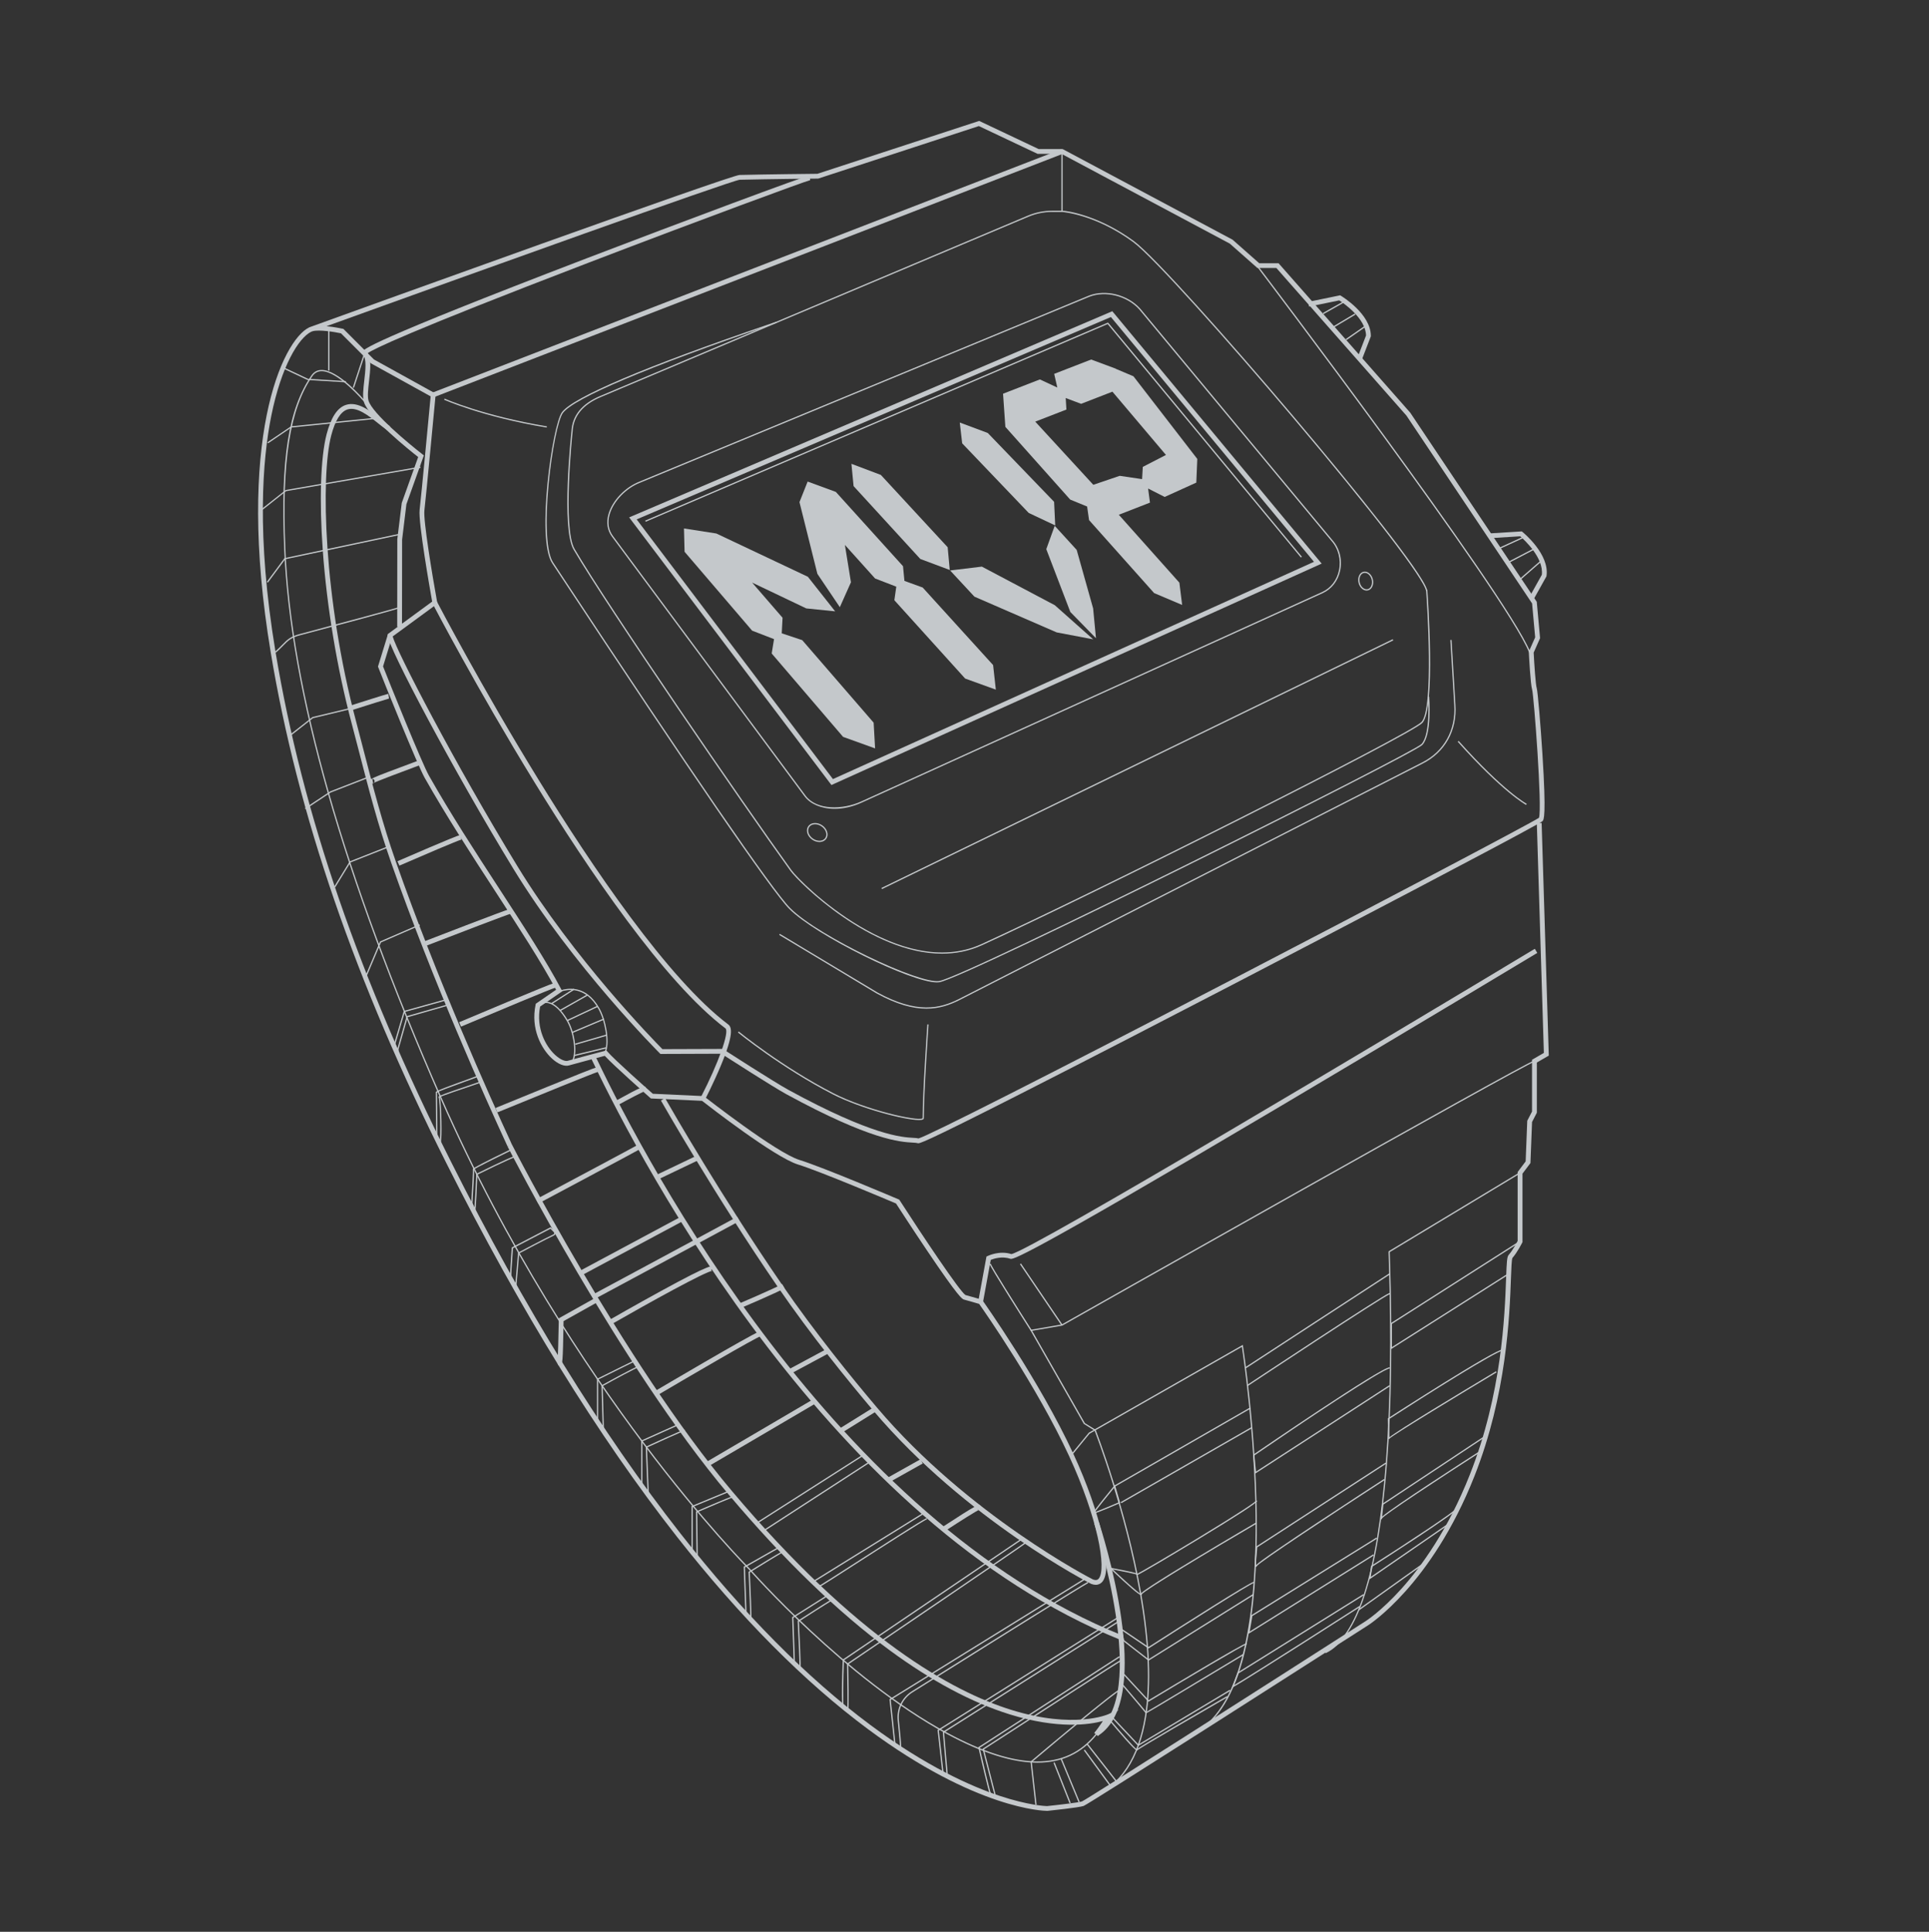 <svg width="670" height="671" viewBox="0 0 670 671" fill="none" xmlns="http://www.w3.org/2000/svg">
<rect x="0" y="0" width="670" height="671" fill="#333333" stroke="none"/>
<g opacity="0.8" clip-path="url(#clip0_3833_30609)">
<path d="M376.805 607.74L376.451 607.998L385.676 620.635L386.03 620.377L376.805 607.74Z" fill="#E9EEF1"/>
<path d="M368.782 610.833L368.382 610.999L374.613 626.028L375.012 625.863L368.782 610.833Z" fill="#E9EEF1"/>
<path d="M366.314 612.161L365.907 612.323L371.478 626.374L371.885 626.213L366.314 612.161Z" fill="#E9EEF1"/>
<path d="M363.727 629H363.683C362.701 628.994 339.153 628.567 301.475 600.607C279.412 584.236 257.095 561.757 235.132 533.792C207.709 498.858 180.768 455.215 155.058 404.06C123.356 340.984 103.4 282.972 94.048 226.703C81.775 152.858 98.089 118.186 107.413 113.709C107.607 113.614 107.829 113.537 108.067 113.465C125.512 107.157 253.669 60.851 256.879 60.773C266.003 60.551 282.3 60.385 283.914 60.368L340.096 42L360.739 51.769H369.076L369.259 51.869L428.108 83.258L437.37 91.435H444.083L444.333 91.718L489.827 143.35L489.855 143.394L533.764 209.033L534.911 221.665L532.689 226.675C532.905 230.941 533.376 237.898 533.747 239.013C534.113 240.1 535.128 252.394 535.726 261.847C537.118 283.743 536.186 284.759 535.787 285.191C535.71 285.274 535.344 285.507 534.706 285.879L535.455 285.857L537.938 366.664L533.792 369.06V386.496L532.123 389.725L531.569 403.983L528.808 407.655V431.432L528.72 431.61C528.653 431.748 527.007 435.01 525.305 436.952C525.033 437.546 524.917 440.719 524.795 444.07C524.313 457.146 523.32 484.357 512.117 512.738C497.222 550.484 475.415 564.392 475.198 564.531C458.995 574.911 378.029 626.742 376.349 627.302C374.647 627.868 364.891 628.889 363.788 629.005L363.727 629ZM108.1 115.229C103.693 117.381 97.707 127.217 94.242 144.37C91.188 159.46 88.965 185.95 95.694 226.436C105.013 282.528 124.919 340.39 156.544 403.317C182.165 454.288 209.001 497.787 236.313 532.604C258.154 560.448 280.344 582.833 302.268 599.131C321.758 613.622 337.424 620.523 347.136 623.757C357.197 627.108 363.112 627.324 363.649 627.341C367.923 626.897 374.653 626.104 375.806 625.721C377.868 624.778 441.134 584.358 474.295 563.122C474.356 563.083 479.738 559.682 486.862 551.733C493.436 544.393 502.887 531.567 510.554 512.128C521.652 484.013 522.638 456.996 523.115 444.009C523.326 438.25 523.415 436.558 524.008 435.887C525.366 434.35 526.763 431.732 527.123 431.038V407.1L529.906 403.4L530.46 389.287L532.118 386.091V368.101L536.231 365.721L533.797 286.395C522.589 292.725 466.584 322.05 427.808 342.188C407.231 352.872 377.718 368.145 353.998 380.189C319.957 397.475 319.291 397.259 318.72 397.07C318.388 396.959 317.839 396.932 317.08 396.887C312.706 396.643 302.462 396.072 273.126 380.067C268.387 377.482 252.649 367.357 250.554 366.009L229.389 366.087L229.145 365.843C228.846 365.543 199 335.68 178.268 301.701C157.63 267.883 134.659 224.55 134.659 220.695V220.273L150.102 208.961C149.404 205.039 145.224 181.334 145.751 177.079C146.261 172.974 149.154 142.162 149.576 137.674L128.882 126.23L118.439 115.778C116.194 115.301 110.95 114.43 108.638 115.029C108.461 115.096 108.283 115.162 108.1 115.229ZM251.036 364.339L251.241 364.472C251.418 364.589 268.996 375.917 273.919 378.602C302.922 394.43 313.271 395.007 317.168 395.223C317.955 395.267 318.548 395.301 319.047 395.428C322.379 394.541 363.816 373.548 427.636 340.396C481.185 312.58 531.574 286.023 534.529 284.06C535.726 280.809 532.761 241.665 532.156 239.523C531.585 237.809 531.064 227.701 531.009 226.553L530.998 226.353L533.21 221.377L532.14 209.599L488.497 144.359L443.324 93.088H436.733L427.149 84.622L368.66 53.434H360.368L339.985 43.786L284.191 62.032H284.063C283.886 62.032 266.469 62.205 256.923 62.438C253.68 62.82 164.576 94.813 113.411 113.304C116.066 113.559 118.566 114.091 119.043 114.197L119.281 114.247L129.902 124.876L151.339 136.731L151.289 137.275C151.255 137.63 147.957 172.841 147.408 177.273C146.981 180.707 150.119 199.641 151.837 209.167L151.932 209.677L136.394 221.061C137.669 226.098 158.057 265.37 179.687 300.824C199.322 333.006 227.188 361.493 230.076 364.411L251.036 364.339Z" fill="#E9EEF1"/>
<path d="M380.584 550.479C380.13 550.479 379.609 550.385 379.016 550.163C378.655 550.024 335.439 527.872 303.376 490.032C294.557 479.625 281.658 463.747 270.294 447.215C248.27 415.178 229.744 382.585 229.561 382.264L230.465 381.753L226.074 381.548L225.853 381.354C225.309 380.877 213.097 370.081 210.054 366.741C207.887 367.313 199.294 369.571 197.653 370.064C196.068 370.536 193.829 369.632 191.672 367.64C187.964 364.212 184.266 357.266 186.035 348.961L186.101 348.64L193.141 343.791C188.008 334.182 180.275 322.294 172.104 309.728C163.684 296.786 154.981 283.399 147.519 270.202C144.969 265.68 133.212 236.528 131.394 231.812L131.288 231.54L134.697 220.445L136.288 220.933L133.046 231.479C135.008 236.505 146.521 265.053 148.966 269.381C156.4 282.534 165.086 295.898 173.495 308.819C181.877 321.706 189.793 333.872 194.959 343.663L195.303 344.318L187.598 349.627C186.134 357.1 189.46 363.324 192.803 366.414C194.704 368.167 196.373 368.705 197.182 368.467C199.084 367.901 209.688 365.116 210.137 364.999L210.653 364.866L210.991 365.277C213.025 367.74 224.966 378.342 226.739 379.911L244.451 380.733L244.661 380.899C244.911 381.093 269.579 400.393 277.655 402.895C285.915 405.453 311.037 416.143 312.102 416.592L312.335 416.692L312.473 416.909C320.295 429.036 333.372 448.624 335.323 449.817C337.529 450.405 340.805 451.387 340.839 451.393L341.11 451.476L341.276 451.709C341.47 451.986 361.033 479.519 372.846 505.06C382.397 525.709 386.76 545.242 382.78 549.525C382.325 550.007 381.621 550.479 380.584 550.479ZM231.202 381.787C233.242 385.359 250.897 416.065 271.663 446.278C282.988 462.749 295.849 478.582 304.646 488.961C336.298 526.308 379.243 548.471 379.603 548.609C380.767 549.048 381.277 548.698 381.56 548.393C384.559 545.164 381.094 526.863 371.333 505.759C360.163 481.611 342.008 455.631 340.085 452.907C339.242 452.658 336.653 451.898 334.841 451.409C334.253 451.254 333.155 450.96 321.891 434.223C316.902 426.811 312.08 419.366 311.209 418.024C308.593 416.914 284.917 406.884 277.156 404.482C269.102 401.986 246.435 384.394 243.841 382.369L231.202 381.787Z" fill="#E9EEF1"/>
<path d="M139.625 217.749H137.962L137.996 187.303L139.548 174.677L145.246 158.75C142.369 156.492 128.012 145.014 126.41 139.66C125.872 137.863 126.188 135.095 126.526 132.166C126.931 128.637 127.391 124.637 126.088 123.267C125.817 122.984 125.75 122.574 125.911 122.202C126.282 121.337 127.269 119.034 203.779 89.715C235.891 77.41 280.089 60.923 281.291 60.923V61.755L281.408 62.576C279.828 62.904 244.04 76.068 204.521 91.213C141.111 115.512 129.653 121.298 127.718 122.668C129.054 124.782 128.611 128.626 128.184 132.36C127.884 134.995 127.568 137.719 128.006 139.183C129.326 143.594 141.981 154.123 146.748 157.807L147.225 158.178L141.155 175.154L139.664 187.459L139.625 217.749Z" fill="#E9EEF1"/>
<path d="M381.35 602.998L380.058 601.95C381.161 600.585 382.048 599.281 382.835 598.127C382.913 598.016 382.991 597.9 383.063 597.794C378.39 599.059 367.475 600.696 350.717 595.481C337.607 591.404 323.616 583.942 309.131 573.302C291.059 560.032 272.151 541.736 252.932 518.935C215.06 473.999 176.711 399.034 176.328 398.285L176.894 397.986L176.301 398.224C176.273 398.157 176.134 397.858 175.896 397.336C168.717 381.786 150.441 341.139 135.89 299.709C131.278 286.573 127.963 273.713 124.753 261.275C123.894 257.941 123.001 254.491 122.12 251.168C117.092 232.228 113.539 210.931 112.114 191.203C110.867 173.917 111.36 158.838 113.428 150.872C114.958 144.986 117.153 141.635 120.135 140.648C124.293 139.261 128.805 142.872 132.431 145.774C133.534 146.656 134.576 147.488 135.463 148.065L134.559 149.463C133.6 148.842 132.525 147.987 131.388 147.077C128.079 144.431 123.96 141.136 120.657 142.229C118.284 143.017 116.394 146.068 115.036 151.294C111.366 165.434 112.341 207.863 123.722 250.746C124.609 254.074 125.496 257.531 126.355 260.865C129.554 273.269 132.857 286.095 137.447 299.166C151.977 340.534 170.225 381.121 177.398 396.649C177.559 396.998 177.692 397.281 177.781 397.52L177.792 397.514L177.781 397.52C177.786 397.531 177.786 397.536 177.792 397.547L177.809 397.542C178.191 398.291 216.451 473.089 254.202 517.875C297.501 569.252 330.855 587.576 351.21 593.906C373.079 600.707 384.837 595.476 384.953 595.42L388.567 593.756L385.923 596.729C385.441 597.273 384.87 598.111 384.21 599.081C383.406 600.246 382.497 601.578 381.35 602.998Z" fill="#E9EEF1"/>
<path d="M360.322 612.268C351.653 612.268 341.203 608.94 328.853 602.288C293.591 583.287 260.381 545.475 260.054 545.097C259.91 544.953 244.161 529.187 223.202 501.277C203.855 475.519 175.978 433.856 153.034 381.642C118.998 304.175 100.71 239.867 98.692 190.499C97.423 159.46 100.161 142.051 108.155 130.423C108.981 129.22 110.101 128.576 111.475 128.509C117.44 128.221 126.415 138.828 126.792 139.283L126.459 139.56C126.37 139.455 117.484 128.937 111.714 128.937C111.642 128.937 111.57 128.937 111.492 128.942C110.256 129.003 109.252 129.58 108.51 130.667C100.677 142.062 97.872 159.948 99.125 190.476C101.142 239.789 119.413 304.047 153.433 381.465C176.355 433.634 204.21 475.269 223.545 501.005C244.494 528.893 260.22 544.643 260.376 544.798C260.719 545.186 293.874 582.938 329.063 601.9C353.349 614.986 370.19 615.131 380.539 602.332L380.877 602.604C375.666 609.05 368.854 612.268 360.322 612.268Z" fill="#E9EEF1"/>
<path d="M381.348 602.921L380.462 601.511C399.647 589.423 380.312 529.919 380.112 529.32L381.692 528.799C382.518 531.301 401.632 590.144 381.348 602.921Z" fill="#E9EEF1"/>
<path d="M341.416 452.341L339.781 452.042L342.63 436.464L343.007 436.281C343.179 436.198 347.164 434.267 351.277 435.604C357.78 434.5 484.573 358.77 533.083 329.561L533.942 330.987C533.499 331.253 488.797 358.165 444.206 384.566C353.672 438.162 351.782 437.524 350.873 437.219C348.035 436.253 345.13 437.207 344.121 437.612L341.416 452.341Z" fill="#E9EEF1"/>
<path d="M368.581 51.858L150.146 136.397L150.746 137.95L369.181 53.41L368.581 51.858Z" fill="#E9EEF1"/>
<path d="M379.536 624.684L379.359 624.285C389.159 619.935 395.307 610.549 397.635 596.391C399.503 585.029 398.927 570.589 395.922 553.469C390.928 525.015 380.772 498.453 380.179 496.928L376.443 494.575L357.806 461.933L368.799 460.041C375.811 456.075 529.041 369.426 532.899 368.361L533.015 368.783C529.207 369.831 370.584 459.531 368.982 460.435L368.91 460.458L358.494 462.249L376.798 494.304L380.539 496.628L380.567 496.695C380.673 496.966 391.227 524.178 396.355 553.38C399.37 570.545 399.947 585.035 398.073 596.452C395.712 610.776 389.481 620.274 379.536 624.684Z" fill="#E9EEF1"/>
<path d="M389.123 569.579C288.926 529.154 223.609 405.808 205.975 368.972C205.576 368.139 205.26 367.479 205.194 367.363L206.585 366.447C206.679 366.581 206.796 366.819 207.478 368.25C225.045 404.953 290.107 527.839 389.749 568.037L389.123 569.579Z" fill="#E9EEF1"/>
<path d="M473.005 124.943L471.453 124.344L474.469 116.527C474.347 110.575 466.703 105.332 465.162 104.339L454.701 106.491L454.369 104.86L465.472 102.575L465.749 102.741C466.17 102.996 476.137 109.082 476.132 116.677V116.832L473.005 124.943Z" fill="#E9EEF1"/>
<path d="M532.894 207.78L531.442 206.97L535.522 199.653C536.232 193.739 529.402 187.481 528.016 186.277L517.362 186.943L517.257 185.284L528.571 184.58L528.82 184.785C529.203 185.096 538.222 192.518 537.146 200.041L537.124 200.196L532.894 207.78Z" fill="#E9EEF1"/>
<path d="M244.882 381.936L243.402 381.171C249.533 369.299 253.447 358.315 251.956 357.188C230.708 341.128 204.183 301.868 185.674 271.761C165.646 239.179 150.424 209.999 150.274 209.71L151.748 208.939C151.898 209.228 167.098 238.364 187.093 270.895C205.525 300.88 231.911 339.958 252.954 355.857C254.157 356.767 254.944 359.23 250.304 370.298C247.832 376.206 244.91 381.881 244.882 381.936Z" fill="#E9EEF1"/>
<path d="M236.429 422.663L200.812 441.746L201.597 443.214L237.214 424.13L236.429 422.663Z" fill="#E9EEF1"/>
<path d="M212.922 459.67L212.096 458.227C212.179 458.177 220.754 453.257 229.336 448.563C247.335 438.716 247.756 439.332 248.338 440.192L246.958 441.124C247.124 441.374 247.351 441.418 247.446 441.424C245.339 441.479 225.15 452.646 212.922 459.67Z" fill="#E9EEF1"/>
<path d="M214.433 383.945L213.629 382.486C223.596 376.999 223.818 377.199 224.345 377.693L223.214 378.913C223.458 379.14 223.746 379.135 223.829 379.113C223.164 379.268 218.524 381.692 214.433 383.945Z" fill="#E9EEF1"/>
<path d="M242.371 401.232L227.394 408.391L228.11 409.893L243.087 402.734L242.371 401.232Z" fill="#E9EEF1"/>
<path d="M206.284 451.337L205.497 449.873L242.499 429.973L256.058 422.656L256.845 424.121L243.291 431.438L206.284 451.337Z" fill="#E9EEF1"/>
<path d="M257.29 454.344L256.641 452.813C256.763 452.763 268.753 447.659 271.686 446.023L272.495 447.476C269.491 449.157 257.789 454.133 257.29 454.344Z" fill="#E9EEF1"/>
<path d="M286.672 468.799L273.883 475.676L274.67 477.142L287.459 470.265L286.672 468.799Z" fill="#E9EEF1"/>
<path d="M303.548 488.77L291.486 496.272L292.364 497.685L304.425 490.184L303.548 488.77Z" fill="#E9EEF1"/>
<path d="M319.693 506.885L308.161 513.354L308.974 514.806L320.507 508.337L319.693 506.885Z" fill="#E9EEF1"/>
<path d="M328.143 531.861L327.234 530.469C339.712 522.303 339.962 522.48 340.538 522.935L339.518 524.25C339.784 524.455 340.073 524.427 340.161 524.4C339.38 524.644 333.382 528.427 328.143 531.861Z" fill="#E9EEF1"/>
<path d="M172.747 386.391L172.115 384.849C175.546 383.44 205.685 371.063 207.371 370.675L207.742 372.295C206.522 372.583 186.145 380.882 172.747 386.391Z" fill="#E9EEF1"/>
<path d="M186.977 418.04L186.195 416.57C195.696 411.511 220.542 398.263 221.357 397.758L222.244 399.167C221.285 399.767 188.379 417.291 186.977 418.04Z" fill="#E9EEF1"/>
<path d="M228.164 484.728L227.322 483.297C228.674 482.498 260.449 463.747 263.769 462.482L264.363 464.036C261.807 465.007 239.567 477.994 228.164 484.728Z" fill="#E9EEF1"/>
<path d="M246.062 509.321L245.22 507.884C245.563 507.679 279.771 487.635 281.961 486.326L282.815 487.752C280.62 489.072 246.406 509.121 246.062 509.321Z" fill="#E9EEF1"/>
<path d="M460.425 574.239L460.242 573.846C471.251 568.67 478.346 546.59 481.329 508.228C482.886 488.19 483.236 464.441 482.36 437.64C482.265 434.778 482.271 434.767 482.31 434.683L482.338 434.622L482.393 434.589L527.849 407.195L528.07 407.567L482.715 434.905C482.715 435.221 482.748 436.259 482.792 437.629C483.668 464.446 483.324 488.212 481.761 508.267C478.762 546.79 471.583 568.991 460.425 574.239Z" fill="#E9EEF1"/>
<path d="M416.656 601.19L416.423 600.824C433.253 590.15 436.407 554.495 436.085 526.463C435.758 497.765 431.823 471.004 431.34 467.83L378.435 497.993L372.254 505.549L371.916 505.271L378.18 497.632L431.673 467.137L431.723 467.448C431.767 467.73 436.174 496.007 436.518 526.452C436.723 544.343 435.503 559.472 432.904 571.427C429.639 586.405 424.173 596.419 416.656 601.19Z" fill="#E9EEF1"/>
<path d="M432.692 475.32L432.453 474.953C432.93 474.643 480.198 443.787 482.576 442.283L482.809 442.65C480.431 444.153 433.168 475.009 432.692 475.32Z" fill="#E9EEF1"/>
<path d="M433.247 481.528L433.009 481.167C434.938 479.891 480.227 449.884 482.628 449.102L482.761 449.518C480.41 450.278 433.719 481.217 433.247 481.528Z" fill="#E9EEF1"/>
<path d="M327.202 331.264C302.457 331.264 277.55 306.655 274.496 302.428C257.866 279.388 210.598 210.403 199.206 190.892C194.904 183.525 198.319 151.194 198.469 149.818C198.74 144.359 202.094 140.226 208.447 137.552L357.014 74.897C359.703 73.765 362.541 73.189 365.463 73.189H368.872C370.973 73.189 382.01 75.058 393.795 83.707C400.663 88.744 426.905 118.169 449.284 144.631C470.825 170.106 494.03 198.97 495.676 204.878L495.759 204.872C495.887 206.553 498.764 246.08 494.035 251.101C490.055 255.328 379.282 310.893 341.072 328.329C336.548 330.388 331.881 331.264 327.202 331.264ZM365.457 73.621C362.597 73.621 359.814 74.187 357.181 75.297L208.613 137.951C202.432 140.559 199.162 144.564 198.901 149.851C198.862 150.201 195.353 183.425 199.583 190.671C210.969 210.176 258.226 279.133 274.851 302.172C278.454 307.165 312.729 340.784 340.883 327.93C379.072 310.499 489.75 255.006 493.714 250.796C498.06 246.175 495.643 209.566 495.349 205.3L495.321 205.305C494.8 201.316 476.601 177.611 448.946 144.908C426.584 118.463 400.375 89.071 393.534 84.056C380.369 74.403 368.972 73.621 368.866 73.621H365.457Z" fill="#E9EEF1"/>
<path d="M321.802 350.365C317.151 350.365 311.568 348.961 304.462 345.056L270.642 324.74L270.864 324.369L304.678 344.678C318.509 352.279 326.491 350.287 333.049 347.003L493.912 264.854C501.539 261.037 505.719 253.536 505.087 244.793L503.746 222.298L504.178 222.27L505.52 244.766C506.163 253.692 501.894 261.348 494.106 265.242L333.243 347.391C329.956 349.039 326.319 350.365 321.802 350.365Z" fill="#E9EEF1"/>
<path d="M325.424 341.244C316.388 341.244 283.194 324.851 274.126 315.698C267.972 309.484 239.446 267.938 193.808 198.715C192.832 197.239 192.134 196.18 191.751 195.597C186.247 187.281 191.829 147.632 195.182 143.172C199.113 137.941 224.025 127.361 267.218 112.582C268.577 112.116 269.475 111.811 269.585 111.761L269.752 112.161C269.63 112.211 268.931 112.455 267.357 112.993C224.862 127.533 199.357 138.346 195.532 143.433C193.852 145.668 191.668 156.509 190.559 168.103C189.262 181.734 189.839 191.919 192.111 195.353C192.494 195.93 193.192 196.995 194.168 198.471C239.795 267.672 268.299 309.19 274.436 315.387C279.652 320.652 291.704 327.47 301.249 332.096C313.079 337.833 322.852 341.228 326.156 340.756C330.607 340.118 373.457 319.453 412.072 300.325C455.693 278.723 492.312 259.938 493.715 258.446C496.969 254.979 495.976 242.119 495.971 241.992L496.403 241.959C496.448 242.497 497.418 255.14 494.031 258.746C492.429 260.449 450.343 281.863 412.266 300.719C373.618 319.858 330.718 340.54 326.216 341.189C325.978 341.228 325.712 341.244 325.424 341.244Z" fill="#E9EEF1"/>
<path d="M189.876 148.514C167.431 144.77 154.376 138.9 154.249 138.845L154.431 138.451C154.559 138.512 167.569 144.359 189.953 148.093L189.876 148.514Z" fill="#E9EEF1"/>
<path d="M530.078 279.594C530 279.555 522.068 275.295 506.313 257.642L506.641 257.354C522.339 274.951 530.2 279.172 530.277 279.211L530.078 279.594Z" fill="#E9EEF1"/>
<path d="M319.21 389.043C314.232 389.043 298.865 385.043 289.275 380.117C271.398 370.93 256.459 358.747 256.309 358.625L256.586 358.287C256.736 358.409 271.642 370.564 289.475 379.728C300.65 385.47 318.589 389.548 320.396 388.444C320.418 388.427 320.446 388.41 320.446 388.394C320.446 379.384 322.07 356.051 322.087 355.812L322.519 355.84C322.502 356.073 320.878 379.395 320.878 388.388C320.878 388.488 320.845 388.671 320.618 388.81C320.374 388.971 319.886 389.043 319.21 389.043Z" fill="#E9EEF1"/>
<path d="M369.089 52.602H368.651V73.405H369.089V52.602Z" fill="#E9EEF1"/>
<path d="M531.088 226.603C522.878 206.337 437.189 93.399 436.324 92.261L436.668 91.995C436.884 92.278 458.548 120.821 480.948 151.499C501.631 179.82 527.185 215.813 531.487 226.436L531.088 226.603Z" fill="#E9EEF1"/>
<path d="M483.739 222.033L306.143 308.439L306.335 308.833L483.93 222.427L483.739 222.033Z" fill="#E9EEF1"/>
<path d="M387.27 516.367L387.054 515.989L434.128 488.922L434.344 489.3L387.27 516.367Z" fill="#E9EEF1"/>
<path d="M434.67 495.699L389.25 521.748L389.468 522.128L434.888 496.079L434.67 495.699Z" fill="#E9EEF1"/>
<path d="M379.865 525.72C379.82 525.72 379.798 525.709 379.787 525.703L379.698 525.664L379.66 525.559C379.615 525.42 379.538 525.165 386.993 516.045L387.254 515.723L389.083 522.081L388.906 522.158C381.433 525.381 380.147 525.72 379.865 525.72ZM387.071 516.644C384.588 519.684 381.178 523.922 380.291 525.193C381.611 524.766 385.79 523.024 388.562 521.831L387.071 516.644Z" fill="#E9EEF1"/>
<path d="M396.372 554.074C395.657 554.074 392.07 551.006 385.701 544.953L385.169 544.449L385.89 544.582C392.769 545.863 394.582 546.357 395.075 546.601C396.028 546.185 405.519 540.632 415.807 534.396C430.514 525.481 436.024 521.753 436.279 521.232L436.7 521.343C436.556 522.025 429.593 526.552 416.007 534.785C409.166 538.929 395.552 547.056 395.058 547.056L394.837 546.879C394.848 546.934 394.881 546.973 394.898 546.978C394.521 546.723 389.842 545.775 386.533 545.148C390.008 548.432 395.147 553.12 396.184 553.619C396.5 553.07 398.95 551.111 416.14 540.771C426.04 534.812 436.096 528.937 436.196 528.876L436.417 529.254C420.791 538.391 397.375 552.41 396.577 553.785C396.588 553.963 396.472 554.041 396.433 554.063C396.428 554.068 396.405 554.074 396.372 554.074Z" fill="#E9EEF1"/>
<path d="M436.018 511.817L435.924 511.568C435.741 511.102 435.342 506.375 435.264 505.427L435.253 505.299L435.358 505.227C437.165 503.99 479.583 474.915 482.687 474.915C482.693 474.915 482.699 474.915 482.699 474.915L482.687 475.353C482.682 475.353 482.682 475.353 482.676 475.353C480.315 475.353 451.002 495.03 435.707 505.521C435.863 507.401 436.123 510.225 436.267 511.135L482.527 481.161L482.765 481.527L436.018 511.817Z" fill="#E9EEF1"/>
<path d="M483.026 468.701V459.614L483.132 459.553L527.844 431.05L528.077 431.416L483.464 459.853V467.908L523.892 442.284L524.125 442.65L483.026 468.701Z" fill="#E9EEF1"/>
<path d="M482.4 499.896C482.395 499.896 482.395 499.896 482.4 499.896C482.312 499.896 482.251 499.896 482.212 499.64L482.19 499.635C482.19 499.624 482.195 499.613 482.206 499.596C482.129 499.036 482.101 497.427 482.04 492.789V492.667L482.14 492.6C483.648 491.624 519.07 468.735 522.124 468.646L522.135 469.084C519.79 469.156 495.228 484.656 482.472 492.906C482.506 495.08 482.556 498.126 482.589 499.23C485.743 496.689 506.714 484.035 519.602 476.313L519.824 476.684C505.311 485.377 483.542 498.609 482.617 499.69C482.589 499.868 482.461 499.896 482.4 499.896Z" fill="#E9EEF1"/>
<path d="M436.202 544.288C436.18 544.288 436.153 544.282 436.125 544.277C435.925 544.221 435.51 544.099 436.28 537.287L436.291 537.187L481.253 508.029L481.492 508.395L436.701 537.442C436.419 539.977 436.208 542.712 436.275 543.633C438.525 541.104 476.314 516.577 480.699 513.737L480.937 514.103C463.454 525.437 437.211 542.735 436.579 543.949C436.53 544.038 436.408 544.288 436.202 544.288Z" fill="#E9EEF1"/>
<path d="M479.784 527.761C479.773 527.761 479.762 527.761 479.745 527.761C479.662 527.75 479.606 527.745 479.595 527.501L479.562 527.489C479.568 527.473 479.573 527.423 479.584 527.345C479.584 527.329 479.59 527.318 479.601 527.295C479.617 526.724 479.756 525.426 480.078 522.447L480.089 522.347L480.172 522.291L515.594 498.825L515.832 499.185L480.499 522.596C480.349 523.967 480.155 525.792 480.055 526.802C483.825 523.44 508.914 507.279 514.252 503.851L514.485 504.217C500.915 512.932 480.538 526.302 480.005 527.428C479.989 527.578 479.967 527.761 479.784 527.761Z" fill="#E9EEF1"/>
<path d="M475.569 548.632L476.201 543.933L476.284 543.877C488.097 536.344 505.83 524.716 506.268 523.54L506.678 523.695C506.052 525.37 480.004 542.024 476.605 544.194L476.129 547.716L503.48 528.877L503.729 529.237L475.569 548.632Z" fill="#E9EEF1"/>
<path d="M433.479 567.582L434.588 561.058L434.671 561.003L478.081 534.058L478.309 534.43L434.987 561.325L434.073 566.7L476.973 539.894L477.206 540.266L433.479 567.582Z" fill="#E9EEF1"/>
<path d="M427.83 586.256L429.859 580.935L473.563 553.685L473.795 554.057L430.213 581.229L428.656 585.313C434.615 581.884 471.75 558.09 472.138 557.841L472.371 558.207C471.966 558.462 432.126 583.998 428.34 585.984L427.83 586.256Z" fill="#E9EEF1"/>
<path d="M398.904 576.841L390.046 569.957L389.043 565.363L398.921 572.059C409.67 565.164 434.31 549.436 435.513 549.436C435.524 549.436 435.529 549.436 435.535 549.442L435.468 549.652L435.463 549.869C434.36 550.035 413.068 563.499 399.032 572.514L398.91 572.592L389.697 566.345L390.434 569.718L398.927 576.32L435.186 553.697L435.418 554.068L398.904 576.841Z" fill="#E9EEF1"/>
<path d="M398.001 595.104C397.979 595.104 397.973 595.098 397.962 595.093L397.846 595.021L397.851 594.965C397.374 594.327 392.701 588.813 389.569 585.14L389.503 585.068L390.091 580.958L398.954 590.544C404.814 587.016 431.893 570.733 433.024 570.733C433.029 570.733 433.029 570.733 433.035 570.733L433.013 570.95L433.018 571.166C431.987 571.316 412.131 583.116 399.032 591.01L398.882 591.104L390.395 581.928L389.963 584.941C396.011 592.036 397.679 594.039 398.128 594.649C400.041 593.573 420.751 581.124 431.81 574.467L432.032 574.839C400.451 593.845 398.278 595.104 398.001 595.104Z" fill="#E9EEF1"/>
<path d="M394.875 608.052C394.138 608.052 388.556 601.522 385.285 597.617L385.18 597.495L386.139 596.03L395.413 605.922L427.143 586.932L427.365 587.304L395.335 606.471L386.2 596.729L385.717 597.462C388.888 601.24 393.983 607.126 394.825 607.597C396.732 606.121 419.149 593.173 426.195 589.118L426.411 589.495C417.919 594.388 395.729 607.242 395.064 607.947C395.041 607.997 394.969 608.046 394.881 608.058C394.886 608.052 394.881 608.052 394.875 608.052ZM394.781 607.641C394.753 607.658 394.725 607.68 394.709 607.719C394.714 607.697 394.736 607.675 394.781 607.641Z" fill="#E9EEF1"/>
<path d="M495.093 542.389L471.78 559.014L472.031 559.366L495.344 542.742L495.093 542.389Z" fill="#E9EEF1"/>
<path d="M377.767 605.642L377.422 605.912L387.551 618.852L387.896 618.582L377.767 605.642Z" fill="#E9EEF1"/>
<path d="M354.619 438.868L354.257 439.115L368.669 460.374L369.031 460.128L354.619 438.868Z" fill="#E9EEF1"/>
<path d="M357.962 462.216C356.52 459.964 343.893 440.148 343.71 439.027L344.137 438.955C344.292 439.781 352.712 453.173 358.328 461.977L357.962 462.216Z" fill="#E9EEF1"/>
<path d="M359.597 626.897L357.918 611.88L358.006 611.808C361 609.278 387.298 587.088 388.8 586.899L388.855 587.332L388.828 587.115L388.855 587.332C387.713 587.548 370.036 602.216 358.378 612.063L360.035 626.847L359.597 626.897Z" fill="#E9EEF1"/>
<path d="M346.133 624.606L345.695 624.368C345.535 624.279 344.127 623.508 343.738 622.925C343.367 622.365 340.401 609.594 339.814 607.043L339.781 606.893L388.706 575.282L388.945 575.648L340.279 607.092C341.682 613.15 343.833 622.199 344.11 622.687C344.315 622.992 344.969 623.43 345.462 623.73L341.272 607.447L341.405 607.364C342.087 606.932 345.285 604.857 349.714 601.983C362.913 593.429 387.481 577.501 389.277 576.564L389.477 576.952C387.697 577.884 363.14 593.8 349.953 602.349C345.762 605.068 342.669 607.07 341.771 607.647L346.133 624.606Z" fill="#E9EEF1"/>
<path d="M328.799 616.967L327.457 601.55L327.568 601.478L388.462 563.005L388.301 562.134L326.099 601.118L327.746 615.858L327.313 615.908L325.634 600.896L325.75 600.824L388.612 561.43L388.944 563.216L388.822 563.294L327.917 601.778L329.237 616.928L328.799 616.967Z" fill="#E9EEF1"/>
<path d="M312.823 607.764L312.701 607.686C312.419 607.503 310.861 606.133 310.684 605.977L310.617 605.922L308.932 590.216L309.048 590.144L376.694 548.282L376.921 548.654L309.392 590.444L311.033 605.711C311.537 606.149 312.219 606.748 312.629 607.081C312.602 606.327 312.441 604.08 311.787 597.584C311.377 593.501 313.283 589.606 316.759 587.432C344.321 570.145 377.304 549.525 377.886 549.436L377.952 549.869L377.919 549.652L377.98 549.863C376.849 550.29 331.011 579.01 316.992 587.803C313.655 589.895 311.831 593.628 312.225 597.545C313.228 607.525 313.117 607.592 312.945 607.697L312.823 607.764Z" fill="#E9EEF1"/>
<path d="M294.375 594.338L293.959 594.011C293.626 593.745 293.205 593.401 292.767 593.046C292.163 592.552 292.512 581.357 292.69 576.569L292.695 576.458L292.789 576.397L354.448 534.624L354.692 534.984L293.127 576.697C292.911 582.605 292.712 592.097 293.078 592.735C293.493 593.068 293.915 593.406 294.247 593.673L294.275 593.695C294.419 591.986 294.308 583.632 294.186 577.99V577.873L294.286 577.807C315.306 563.555 355.257 536.416 355.984 535.744L356.289 536.055C355.551 536.787 298.255 575.643 294.624 578.101C294.957 594.061 294.669 594.2 294.513 594.277L294.375 594.338Z" fill="#E9EEF1"/>
<path d="M284.784 550.984C283.719 550.984 282.406 549.758 282.239 549.597L282.034 549.403L282.273 549.253L320.899 525.32L321.126 525.692L282.749 549.469C283.331 549.968 284.457 550.767 285.072 550.49C285.41 550.335 290.283 547.206 295.926 543.583C315.926 530.735 321.508 527.229 321.974 527.323L321.93 527.534L321.941 527.75C321.071 527.939 306.076 537.575 296.159 543.949C289.423 548.276 285.599 550.728 285.249 550.889C285.105 550.956 284.95 550.984 284.784 550.984Z" fill="#E9EEF1"/>
<path d="M265.488 531.805L262.467 529.026L299.901 505.132L302.506 507.795L265.488 531.805ZM263.176 529.093L265.532 531.256L301.819 507.718L299.834 505.687L263.176 529.093Z" fill="#E9EEF1"/>
<path d="M277.793 579.942L277.677 579.837L275.687 577.99L275.127 561.707L287.095 554.163L289.185 555.971L288.808 556.076C288.708 556.126 287.538 556.731 277.494 563.233C278.325 579.698 278.098 579.809 277.926 579.887L277.793 579.942ZM276.119 577.795L277.671 579.238C277.721 577.346 277.35 568.869 277.056 563.122L277.05 562.994L277.156 562.928C285.16 557.752 287.61 556.254 288.359 555.821L287.056 554.695L275.576 561.935L276.119 577.795Z" fill="#E9EEF1"/>
<path d="M260.687 563.372L260.576 563.255C260.293 562.956 259.118 560.681 258.885 560.226L258.863 560.132L258.303 544.194L258.42 544.127L270.593 537.209L272.705 538.951L272.289 539.056C271.774 539.19 264.966 543.356 260.449 546.174C261.219 563.144 261.014 563.233 260.831 563.305L260.687 563.372ZM259.295 560.076C259.667 560.803 260.221 561.846 260.576 562.462C260.598 560.176 260.266 551.81 260.005 546.074L259.999 545.947L260.105 545.88C261.169 545.214 269.85 539.811 271.824 538.801L270.543 537.747L258.747 544.449L259.295 560.076Z" fill="#E9EEF1"/>
<path d="M242.393 542.684L240.187 539.128V523.129L253.635 517.576L255.459 519.911L255.065 519.95C254.533 520.006 247.122 523.14 242.183 525.276L242.393 542.684ZM240.619 539.006L241.933 541.126L241.739 524.993L241.872 524.938C243.042 524.433 252.61 520.305 254.672 519.617L253.497 518.108L240.625 523.423V539.006H240.619Z" fill="#E9EEF1"/>
<path d="M225.398 519.972L222.688 516.256V500.384L235.631 494.575L235.809 494.975L223.12 500.667V516.117L224.905 518.563L224.278 502.514L224.411 502.453C224.905 502.226 236.507 496.856 237.771 496.578L237.865 497.005C236.906 497.216 228.929 500.844 224.727 502.791L225.398 519.972Z" fill="#E9EEF1"/>
<path d="M209.795 497.749L207.339 494.054V478.931L207.461 478.87L220.677 472.324L220.871 472.712L207.772 479.197V493.915L209.318 496.234L208.897 481.211L209.013 481.145C209.479 480.89 220.427 474.837 221.747 474.51L221.852 474.931C220.849 475.175 213.298 479.27 209.341 481.461L209.795 497.749Z" fill="#E9EEF1"/>
<path d="M194.001 474.277L193.657 473.733L195.076 472.862L194.367 473.295L194.245 472.485C193.857 472.551 193.646 472.862 193.607 473.039C193.79 472.224 194.001 463.614 194.089 458.377L194.101 457.9L206.595 450.91L207.405 452.364L195.741 458.887C195.481 473.872 195.392 473.899 194.599 474.116L194.001 474.277Z" fill="#E9EEF1"/>
<path d="M179.179 448.963L178.835 448.347C176.873 444.869 176.939 444.747 177.023 444.608L177.089 444.497H177.139C177.072 442.589 177.516 436.325 177.732 433.429L177.743 433.307L177.849 433.252L191.252 426.267L192.649 427.649C192.865 427.865 192.965 428.17 192.915 428.47C192.865 428.775 192.671 429.019 192.394 429.152C189.517 430.5 181.357 434.816 180.337 435.36L179.179 448.963ZM177.488 444.896C177.605 445.174 177.937 445.851 178.868 447.52L179.927 435.099L180.033 435.044C180.121 434.994 189.146 430.212 192.217 428.769C192.367 428.703 192.466 428.57 192.494 428.409C192.522 428.248 192.472 428.087 192.355 427.971L191.186 426.811L178.17 433.59C177.86 437.729 177.438 444.342 177.605 444.846L177.488 444.896Z" fill="#E9EEF1"/>
<path d="M164.738 420.964L164.65 420.803C164.406 420.337 164.378 420.187 164.361 419.965C164.339 419.732 164.306 419.383 163.685 417.946L163.663 417.896L163.668 417.846C163.946 413.391 164.328 406.601 164.245 406.163L164.206 406.08L164.25 406.019C164.367 405.68 168.685 403.439 177.089 399.356L177.277 399.75C172.532 402.058 165.387 405.614 164.677 406.174C164.738 407.25 164.411 412.975 164.112 417.818C164.627 419.011 164.744 419.477 164.783 419.755C164.966 417.585 165.237 411.866 165.398 407.872L165.403 407.744L165.52 407.688C165.974 407.461 176.656 402.169 178.841 401.514L178.963 401.93C176.928 402.54 167.011 407.433 165.825 408.021C165.304 420.836 165.121 420.881 164.905 420.931L164.738 420.964Z" fill="#E9EEF1"/>
<path d="M152.686 397.498C152.581 397.498 152.442 397.431 152.32 397.181C151.694 395.917 151.489 394.369 151.483 394.302L151.35 379.285L151.445 379.218C152.387 378.564 153.618 378.12 165.386 373.831L166.345 373.482L166.495 373.892L165.536 374.242C154.222 378.364 152.692 378.924 151.788 379.512L151.916 394.274C151.916 394.274 152.11 395.728 152.675 396.915C153.146 395.123 152.897 382.441 152.32 381.121L152.282 381.032L152.32 380.927C152.448 380.638 154.056 379.995 163.695 376.744C165.541 376.123 167.132 375.584 167.276 375.512L167.371 375.707L167.387 375.701L167.587 375.784C167.531 375.912 167.531 375.912 163.834 377.154C160.236 378.364 153.667 380.583 152.769 381.093C153.047 382.108 153.268 385.97 153.34 389.476C153.501 397.148 152.986 397.387 152.814 397.47C152.781 397.481 152.736 397.498 152.686 397.498Z" fill="#E9EEF1"/>
<path d="M138.278 366.153C138.156 366.153 138.078 366.015 137.84 365.576L136.909 362.481L136.925 362.42L140.246 351.153L140.362 351.119L155.185 346.992L155.302 347.413L140.595 351.508L137.358 362.481L137.995 364.622C138.006 364.483 138.023 364.339 138.051 364.195L141.244 352.961L141.36 352.928L156.144 348.695L156.266 349.117L141.598 353.316L138.472 364.3C138.361 364.866 138.444 365.415 138.494 365.709C138.522 365.909 138.55 366.081 138.361 366.142C138.333 366.148 138.306 366.153 138.278 366.153Z" fill="#E9EEF1"/>
<path d="M160.121 356.6L159.473 355.069C162.677 353.716 190.831 341.833 192.517 341.444L192.888 343.064C191.68 343.353 172.627 351.319 160.121 356.6Z" fill="#E9EEF1"/>
<path d="M148.038 328.507L147.44 326.954C150.306 325.844 175.472 316.108 177.141 315.725L177.512 317.345C176.337 317.617 159.242 324.169 148.038 328.507Z" fill="#E9EEF1"/>
<path d="M138.717 300.675L138.052 299.149C140.109 298.256 158.208 290.395 159.893 290.007L160.264 291.627C159.106 291.898 146.744 297.185 138.717 300.675Z" fill="#E9EEF1"/>
<path d="M129.353 272.199C128.699 272.199 128.516 271.733 128.472 271.572C128.2 270.568 128.2 270.568 143.339 264.926C144.725 264.41 145.928 263.96 146.078 263.894L146.732 265.425C146.554 265.503 145.69 265.824 143.921 266.485C139.941 267.966 130.617 271.444 129.802 271.977C129.991 271.855 130.202 271.483 130.057 271.078C129.919 270.673 129.52 270.518 129.298 270.534L129.625 272.165C129.531 272.193 129.437 272.199 129.353 272.199Z" fill="#E9EEF1"/>
<path d="M122.541 246.569L122.036 244.982C124.897 244.072 134.27 241.088 134.863 240.994L135.118 242.636L134.991 241.815L135.135 242.636C134.564 242.763 127.291 245.054 122.541 246.569Z" fill="#E9EEF1"/>
<path d="M90.914 177.318L90.648 176.974L99.229 170.2L145.993 162.084L146.07 162.511L99.357 170.616L90.914 177.318Z" fill="#E9EEF1"/>
<path d="M93.039 202.365L92.685 202.105L98.804 193.866L138.85 185.373L138.938 185.8L99.054 194.26L93.039 202.365Z" fill="#E9EEF1"/>
<path d="M93.123 153.99L92.879 153.629L101.077 148.082L130.479 145.086L130.524 145.519L101.177 148.509L93.123 153.99Z" fill="#E9EEF1"/>
<path d="M120.136 132.804L106.804 131.988L97.957 127.816L98.145 127.422L106.954 131.572L120.163 132.371L120.136 132.804Z" fill="#E9EEF1"/>
<path d="M197.692 369.898L197.576 369.476C198.119 369.327 198.557 368.85 198.873 368.062C200.12 364.944 199.1 358.337 196.772 354.465C193.413 348.873 190.691 348.257 189.36 348.39C188.424 348.484 187.864 348.978 187.808 349.122C187.814 349.111 187.819 349.067 187.792 349.022L187.409 349.228C187.243 348.917 187.736 348.529 188.058 348.346C188.745 347.952 192.426 346.387 197.143 354.243C199.527 358.209 200.563 365.005 199.277 368.223C198.906 369.149 198.374 369.709 197.692 369.898Z" fill="#E9EEF1"/>
<path d="M95.85 226.68L95.561 226.353C96.615 225.415 97.385 224.628 98.061 223.934C99.813 222.142 100.872 221.055 104.314 220.178C113.644 217.704 138.018 211.202 138.772 210.808L138.86 210.975L139.099 211.058C139.049 211.202 138.966 211.446 104.425 220.606C101.099 221.454 100.129 222.447 98.372 224.245C97.69 224.944 96.919 225.737 95.85 226.68Z" fill="#E9EEF1"/>
<path d="M100.956 255.556L100.69 255.218L108.539 249.06L122.076 245.809L122.176 246.23L108.689 249.47L100.956 255.556Z" fill="#E9EEF1"/>
<path d="M106.147 281.07L105.909 280.709L114.7 274.879L128.298 269.592L128.454 269.997L114.9 275.267L106.147 281.07Z" fill="#E9EEF1"/>
<path d="M116.439 308.225L116.068 307.998L121.445 299.221L121.511 299.194L135.225 293.774L135.386 294.184L121.738 299.571L116.439 308.225Z" fill="#E9EEF1"/>
<path d="M126.827 340.346L126.428 340.174L131.999 327.015L145.675 321.079L145.847 321.478L132.332 327.348L126.827 340.346Z" fill="#E9EEF1"/>
<path d="M114.437 114.236H113.999V128.72H114.437V114.236Z" fill="#E9EEF1"/>
<path d="M126.469 122.627L122.541 134.59L122.957 134.727L126.885 122.763L126.469 122.627Z" fill="#E9EEF1"/>
<path d="M289.906 280.942C285.155 280.942 281.352 279.167 279.473 276.642L212.554 186.427C210.913 184.219 210.492 181.495 211.34 178.549C212.692 173.856 217.138 169.213 222.16 167.26L378.217 102.68C384.015 100.422 391.66 102.353 396.006 107.168L462.731 187.531C465.259 190.332 466.296 194.31 465.497 198.166C464.76 201.727 462.554 204.59 459.438 206.021L299.402 278.739C296.037 280.282 292.794 280.942 289.906 280.942ZM378.372 103.085L222.321 167.67C217.415 169.579 213.075 174.106 211.755 178.677C210.946 181.484 211.345 184.075 212.903 186.172L279.822 276.382C283.586 281.447 292.639 281.358 299.219 278.346L459.25 205.622C462.238 204.251 464.355 201.5 465.065 198.077C465.83 194.354 464.832 190.515 462.393 187.814L395.668 107.451C391.449 102.774 384.01 100.894 378.372 103.085Z" fill="#E9EEF1"/>
<path d="M288.781 272.676L288.382 272.149L218.519 179.714L386.339 108.1L386.732 108.577L459.056 195.764L288.781 272.676ZM221.13 180.408L289.308 270.612L456.384 195.142L385.851 110.119L221.13 180.408Z" fill="#E9EEF1"/>
<path d="M284.611 292.475C283.78 292.475 282.921 292.198 282.161 291.688C280.421 290.506 279.761 288.42 280.698 287.033C281.158 286.351 281.923 285.946 282.849 285.879C283.758 285.818 284.717 286.096 285.554 286.661C287.3 287.843 287.954 289.929 287.017 291.31C286.557 291.993 285.792 292.398 284.866 292.464C284.783 292.475 284.7 292.475 284.611 292.475ZM283.109 286.306C283.032 286.306 282.96 286.306 282.882 286.312C282.089 286.367 281.441 286.711 281.058 287.277C280.254 288.464 280.859 290.279 282.405 291.327C283.165 291.837 284.029 292.087 284.839 292.032C285.631 291.976 286.28 291.632 286.663 291.066C287.466 289.879 286.862 288.065 285.315 287.022C284.628 286.556 283.852 286.306 283.109 286.306Z" fill="#E9EEF1"/>
<path d="M474.655 205.128C474.129 205.128 473.596 204.923 473.114 204.529C472.51 204.03 472.066 203.286 471.861 202.432C471.656 201.578 471.712 200.712 472.028 199.991C472.349 199.253 472.898 198.754 473.574 198.593C474.949 198.26 476.412 199.447 476.845 201.234C477.05 202.088 476.995 202.953 476.679 203.675C476.357 204.412 475.808 204.912 475.132 205.073C474.971 205.111 474.81 205.128 474.655 205.128ZM473.674 199.015C473.136 199.142 472.693 199.553 472.427 200.163C472.155 200.795 472.105 201.566 472.288 202.326C472.471 203.092 472.865 203.752 473.397 204.19C473.912 204.612 474.494 204.773 475.032 204.645C475.575 204.518 476.019 204.107 476.279 203.497C476.551 202.865 476.601 202.093 476.418 201.333C476.041 199.78 474.81 198.743 473.674 199.015Z" fill="#E9EEF1"/>
<path d="M384.868 112.033L224.105 180.832L224.275 181.23L385.038 112.43L384.868 112.033Z" fill="#E9EEF1"/>
<path d="M385.012 112.226L384.675 112.505L451.847 193.661L452.184 193.381L385.012 112.226Z" fill="#E9EEF1"/>
<path d="M209.299 366.664L209.138 366.259C209.565 366.092 209.914 365.643 210.164 364.927C211.306 361.676 210.131 354.453 207.78 350.343C205.652 346.615 202.913 344.473 199.648 343.974C196.017 343.419 192.736 345.161 192.181 345.677L191.882 345.361C192.492 344.79 195.862 342.959 199.709 343.547C203.113 344.063 205.956 346.282 208.152 350.132C210.546 354.326 211.744 361.732 210.569 365.077C210.28 365.909 209.848 366.447 209.299 366.664Z" fill="#E9EEF1"/>
<path d="M199.274 343.391L191.512 348.378L191.746 348.742L199.508 343.755L199.274 343.391Z" fill="#E9EEF1"/>
<path d="M203.85 345.466L194.538 350.738L194.753 351.12L204.066 345.848L203.85 345.466Z" fill="#E9EEF1"/>
<path d="M207.46 349.344L197.08 354.224L197.266 354.621L207.647 349.741L207.46 349.344Z" fill="#E9EEF1"/>
<path d="M209.685 353.761L198.51 358.477L198.678 358.876L209.853 354.16L209.685 353.761Z" fill="#E9EEF1"/>
<path d="M210.694 359.318L199.743 362.498L199.865 362.919L210.816 359.739L210.694 359.318Z" fill="#E9EEF1"/>
<path d="M210.395 363.757L199.448 366.39L199.551 366.816L210.497 364.183L210.395 363.757Z" fill="#E9EEF1"/>
<path d="M459.7 109.099L459.489 108.721L466.696 104.655L466.906 105.032L459.7 109.099Z" fill="#E9EEF1"/>
<path d="M470.558 108.914L462.802 113.542L463.026 113.918L470.782 109.29L470.558 108.914Z" fill="#E9EEF1"/>
<path d="M467.664 118.152L467.415 117.792L474.067 113.17L474.316 113.525L467.664 118.152Z" fill="#E9EEF1"/>
<path d="M520.478 190.843L520.295 190.449L529.165 186.377L529.348 186.777L520.478 190.843Z" fill="#E9EEF1"/>
<path d="M532.496 190.62L523.629 195.25L523.832 195.638L532.698 191.009L532.496 190.62Z" fill="#E9EEF1"/>
<path d="M534.862 194.933L527.652 201.219L527.936 201.545L535.146 195.259L534.862 194.933Z" fill="#E9EEF1"/>
<path d="M303.947 259.955L292.833 255.95L292.689 255.783L268.032 226.985L268.847 221.998L261.241 219.058L261.103 218.897L237.776 191.658L237.566 183.559L248.808 185.312L280.604 200.34L290.078 212.351L280.05 211.33L261.23 202.354L271.807 214.575L271.524 219.979L278.636 222.348L303.443 251.012L303.947 259.955ZM345.883 239.545L335.229 235.695L310.638 208.484L311.309 203.774L303.947 200.934L293.459 189.273L295.56 202.254L291.702 210.897L283.897 199.314L283.864 199.17L277.683 174.411L280.521 167.265L290.316 170.866L313.643 196.662L314.136 201.771L320.472 204.074L320.611 204.224L344.935 231.007L345.883 239.545Z" fill="#E9EEF1"/>
<path d="M379.703 222.07L367.009 219.657L338.438 207.241L330.007 198.149L341.032 196.812L366.371 210.221L379.703 222.07ZM380.662 221.682L371.754 212.556L371.693 212.395L363.405 190.748L366.332 182.643L373.96 190.998L374.015 191.187L379.675 211.325L380.662 221.682ZM329.879 197.982L319.652 194.155L296.475 168.846L295.727 161.107L305.949 164.969L329.153 190.083L329.879 197.982ZM366.51 182.51L357.302 178.166L357.197 178.055L334.197 153.995L333.355 146.761L343.084 150.395L366.122 174.305L366.51 182.51Z" fill="#E9EEF1"/>
<path d="M410.597 210.126L400.857 205.999L400.735 205.86L378.262 180.657L377.586 175.936L371.71 173.528L349.193 148.27L348.389 136.759L361.178 131.794L367.237 134.612L366.15 129.863L378.989 124.881L387.509 128.044L387.603 128.132L393.678 130.701L415.857 159.415L415.514 167.631L404.527 172.613L398.767 169.684L399.421 174.583L388.595 178.799L409.632 202.382L410.597 210.126ZM359.57 146.456L379.742 168.397L388.906 165.279L396.683 166.422L396.927 162.172L404.97 158.028L386.378 136.049L375.502 140.27L370.152 138.257L370.391 142.257L359.57 146.456Z" fill="#E9EEF1"/>
</g>
<defs>
<clipPath id="clip0_3833_30609">
<rect width="618" height="587" fill="white" transform="translate(26 42)"/>
</clipPath>
</defs>
</svg>
